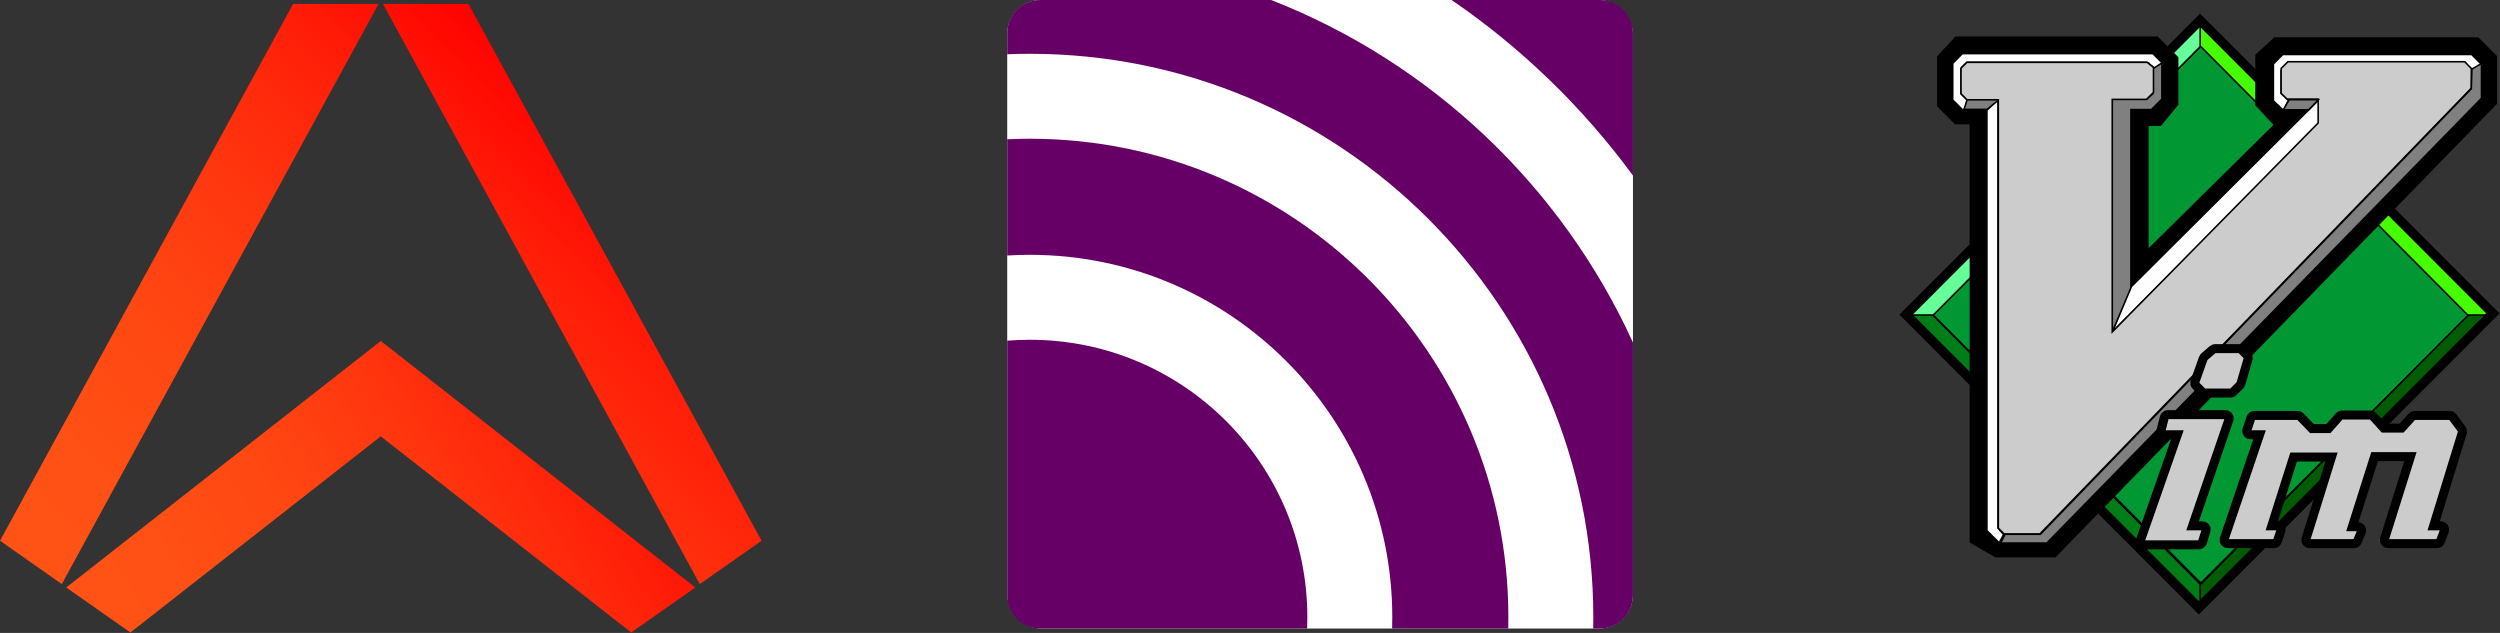 <svg width="1730" height="438" viewBox="0 0 1730 438" fill="none" xmlns="http://www.w3.org/2000/svg">
<rect x="0" y="0" width="1730" height="438" fill="#333333" stroke="none"/>
<rect x="697" width="433" height="434.959" rx="23.511" fill="white"/>
<path fill-rule="evenodd" clip-rule="evenodd" d="M879.632 0H720C707.297 0 697 10.297 697 23L697 37.535C702.199 37.33 707.425 37.226 712.674 37.226C928.008 37.226 1102.57 211.789 1102.57 427.122C1102.57 429.741 1102.54 432.353 1102.49 434.959H1107C1119.7 434.959 1130 424.662 1130 411.959V237.024C1080.71 129.002 990.722 43.457 879.632 0ZM1004.5 0C1052.89 33.12 1095.35 74.248 1130 121.472V23C1130 10.297 1119.7 0 1107 0H1004.5ZM1043.7 434.959C1043.76 432.354 1043.79 429.742 1043.79 427.122C1043.79 244.251 895.546 96.004 712.674 96.004C707.42 96.004 702.194 96.127 697 96.369V176.817C702.184 176.497 707.41 176.335 712.674 176.335C851.18 176.335 963.462 288.616 963.462 427.122C963.462 429.744 963.422 432.357 963.342 434.959H1043.7ZM904.526 434.959C904.631 432.36 904.683 429.747 904.683 427.122C904.683 321.079 818.718 235.113 712.674 235.113C707.397 235.113 702.17 235.326 697 235.744L697 411.959C697 424.662 707.297 434.959 720 434.959H904.526Z" fill="#660066"/>
<path d="M261.973 2.743L42.76 404.188L0 374.184L202.831 2.743H261.973ZM265.027 2.743L484.24 404.188L527 374.184L324.169 2.743H265.027Z" fill="url(#paint0_linear_1_256)"/>
<path d="M481.186 406.55L263.5 235.971L45.814 406.55L90.24 437.665L263.5 301.952L436.761 437.665L481.186 406.55Z" fill="url(#paint1_linear_1_256)"/>
<path d="M1523.78 31.058L1337.39 217.694L1523 403.551L1709.39 216.916L1523.78 31.058Z" fill="#019833" stroke="black" stroke-width="1.088"/>
<path d="M1523 31.836V15.505L1320.31 218.471H1337.39L1523 31.836V31.836Z" fill="#66FE98" stroke="black" stroke-width="1.088"/>
<path d="M1522.54 31.836V15.505L1725.23 218.471H1708.14L1522.54 31.836V31.836Z" fill="#45FE02" stroke="black" stroke-width="1.088"/>
<path d="M1523 404.64V420.971L1320.31 218.005H1337.39L1523 404.64Z" fill="#017D17" stroke="black" stroke-width="1.088"/>
<path d="M1357.91 36.118H1488.61L1496.57 44.091V68.561L1490.26 76.259H1475.98V197.783L1598.99 76.259H1578.67L1571.53 68.561V42.717L1578.12 36.668H1710.46L1717.05 43.267V67.461L1417.77 374.844H1383.72L1373.87 369.146V75.16H1357.36L1351.32 69.111V43.267L1357.91 36.118V36.118Z" stroke="black" stroke-width="21.759"/>
<path d="M1522.54 404.64V420.971L1725.23 218.005H1708.14L1522.54 404.64V404.64Z" fill="#005D04" stroke="black" stroke-width="1.088"/>
<path d="M1522.46 14L1319 217.729L1521.61 420.61L1725.06 216.88L1522.46 14Z" stroke="black" stroke-width="6.528"/>
<path d="M1490 48.556L1497.37 44.667L1489.8 37.085H1357.97L1351.28 43.792V69.163L1358.7 76.599L1362.25 69.163L1357.59 64.497V46.611L1361.08 43.501H1486.89L1490 48.556Z" fill="#FEFEFE" stroke="black" stroke-width="1.088"/>
<path d="M1583.2 42.718L1578.54 47.379V64.492L1582.62 68.574H1604.16V85.109L1461.67 229.737V68.778H1485.35L1490.21 63.913V46.596L1485.72 43.126H1361.1L1357.02 47.208V64.9L1361.16 69.051H1382.84V365.451L1386.92 369.533H1411.55L1710.17 60.987V47.379L1705.51 42.718H1583.2Z" stroke="black" stroke-width="1.088"/>
<path d="M1382.62 68.561V365.496L1386.47 369.895L1383.45 375.647L1374.94 367.145V76.259L1382.62 68.561Z" fill="#FEFEFE" stroke="black" stroke-width="1.088"/>
<path d="M1361.33 68.561L1359.13 75.709H1375.05L1383.84 68.561H1361.33Z" fill="#808080" stroke="black" stroke-width="1.088"/>
<path d="M1580.08 76.59L1583.58 69.396L1578.53 64.731V48.789L1584.35 42.956H1705.89L1710.55 49.178L1717.15 44.512L1710.36 37.707H1579.69L1573.19 44.22V69.785L1579.94 76.152L1580.08 76.59ZM1474.34 198.909L1461.65 229.747L1604.93 85.882V68.774L1474.34 198.909V198.909Z" fill="#FEFEFE" stroke="black" stroke-width="1.088"/>
<path d="M1489.71 47.665L1496.02 43.541V68.561L1488.75 75.847H1474.6V199.157L1461.7 229.675V68.561H1485.31L1489.71 64.987V47.665V47.665Z" fill="#808080" stroke="black" stroke-width="1.088"/>
<path d="M1583.2 42.718L1578.54 47.379V64.492L1582.62 68.574H1604.16V85.109L1461.67 229.737V68.778H1485.35L1490.21 63.913V46.596L1485.72 43.126H1361.1L1357.02 47.208V64.9L1361.16 69.051H1382.84V365.451L1386.92 369.533H1411.55L1710.17 60.987V47.379L1705.51 42.718H1583.2Z" fill="#CCCCCC" stroke="black" stroke-width="1.088"/>
<path d="M1710.55 47.778L1717.18 43.944V67.997L1416.37 375.795H1384.43L1387.49 369.724H1411.95L1710.16 61.387L1710.55 47.778Z" fill="#808080" stroke="black" stroke-width="1.088"/>
<path d="M1604.34 68.973L1597.61 75.984H1580.04L1584.16 68.973C1584.3 68.973 1604.34 68.973 1604.34 68.973Z" fill="#808080" stroke="black" stroke-width="1.088"/>
<path d="M1532.61 242.51C1532.38 242.558 1532.17 242.663 1532 242.817L1526.22 247.784C1526.05 247.941 1525.92 248.14 1525.85 248.362L1520.07 264.557C1519.99 264.794 1519.97 265.051 1520.02 265.298C1520.08 265.545 1520.2 265.771 1520.38 265.952L1524.79 270.374C1525.05 270.62 1525.39 270.755 1525.74 270.749H1543.58C1543.94 270.755 1544.28 270.62 1544.53 270.374L1549.19 265.679C1549.35 265.518 1549.47 265.319 1549.53 265.101L1554.49 248.056C1554.56 247.825 1554.56 247.579 1554.5 247.346C1554.44 247.112 1554.32 246.899 1554.15 246.729L1550.31 242.885C1550.05 242.639 1549.71 242.504 1549.36 242.51H1532.88C1532.79 242.501 1532.7 242.501 1532.61 242.51V242.51ZM1499.92 288.168C1499.68 288.221 1499.45 288.341 1499.27 288.515C1499.09 288.69 1498.96 288.911 1498.9 289.155L1496.69 297.932C1496.65 298.129 1496.64 298.335 1496.68 298.534C1496.73 298.732 1496.81 298.919 1496.94 299.08C1497.06 299.24 1497.22 299.37 1497.4 299.46C1497.58 299.55 1497.78 299.598 1497.99 299.599H1508.48L1482.46 374.006C1482.39 374.206 1482.37 374.42 1482.4 374.63C1482.43 374.839 1482.51 375.038 1482.64 375.211C1482.76 375.383 1482.92 375.524 1483.11 375.622C1483.3 375.72 1483.5 375.773 1483.72 375.775H1521.6C1521.88 375.779 1522.16 375.692 1522.4 375.527C1522.63 375.362 1522.8 375.127 1522.89 374.856L1525.37 366.861C1525.43 366.659 1525.45 366.446 1525.41 366.239C1525.37 366.031 1525.29 365.835 1525.16 365.666C1525.04 365.497 1524.87 365.36 1524.69 365.266C1524.5 365.173 1524.29 365.124 1524.08 365.126H1515.52L1541.27 289.937C1541.34 289.736 1541.36 289.522 1541.33 289.313C1541.3 289.104 1541.22 288.905 1541.09 288.732C1540.97 288.559 1540.81 288.418 1540.62 288.32C1540.43 288.222 1540.23 288.17 1540.01 288.168H1500.19C1500.1 288.159 1500.01 288.159 1499.92 288.168V288.168ZM1620.47 288.44C1620.18 288.5 1619.92 288.656 1619.72 288.882L1611.84 297.796H1599.3L1590.95 289.121C1590.82 288.993 1590.67 288.891 1590.51 288.821C1590.35 288.751 1590.17 288.714 1589.99 288.712H1560.06C1559.79 288.713 1559.52 288.798 1559.29 288.956C1559.07 289.115 1558.9 289.338 1558.8 289.597L1556.05 297.83C1555.98 298.031 1555.97 298.245 1556 298.454C1556.03 298.664 1556.11 298.863 1556.23 299.035C1556.35 299.208 1556.51 299.349 1556.7 299.447C1556.89 299.545 1557.1 299.597 1557.31 299.599H1565.33L1540.39 373.189C1540.32 373.39 1540.3 373.604 1540.33 373.813C1540.36 374.022 1540.44 374.222 1540.57 374.394C1540.69 374.567 1540.85 374.708 1541.04 374.806C1541.23 374.904 1541.43 374.956 1541.65 374.958H1573.52C1573.79 374.958 1574.06 374.872 1574.28 374.714C1574.51 374.556 1574.68 374.332 1574.77 374.074L1577.22 366.895C1577.29 366.694 1577.31 366.48 1577.27 366.271C1577.24 366.061 1577.16 365.862 1577.04 365.69C1576.92 365.517 1576.76 365.376 1576.57 365.278C1576.38 365.18 1576.17 365.128 1575.96 365.126H1570.39L1586.29 315.011H1615.07L1596.93 373.223C1596.86 373.424 1596.85 373.638 1596.89 373.845C1596.92 374.053 1597.01 374.249 1597.13 374.418C1597.26 374.587 1597.42 374.724 1597.61 374.818C1597.8 374.911 1598.01 374.96 1598.22 374.958H1628.97C1629.23 374.956 1629.48 374.878 1629.7 374.733C1629.92 374.588 1630.09 374.382 1630.19 374.142L1632.94 367.541C1633.02 367.34 1633.05 367.121 1633.03 366.905C1633 366.69 1632.93 366.482 1632.81 366.302C1632.69 366.121 1632.53 365.972 1632.34 365.868C1632.15 365.764 1631.93 365.708 1631.72 365.704H1626.14L1642.32 314.739H1669.7L1651.29 373.223C1651.23 373.424 1651.21 373.638 1651.25 373.845C1651.28 374.053 1651.37 374.249 1651.49 374.418C1651.62 374.587 1651.78 374.724 1651.97 374.818C1652.16 374.911 1652.37 374.96 1652.58 374.958H1686.35C1686.62 374.96 1686.89 374.88 1687.11 374.728C1687.34 374.576 1687.51 374.36 1687.61 374.108L1690.36 366.929C1690.43 366.726 1690.46 366.509 1690.43 366.295C1690.4 366.081 1690.32 365.877 1690.2 365.7C1690.08 365.523 1689.91 365.378 1689.72 365.278C1689.53 365.178 1689.32 365.126 1689.1 365.126H1682.41L1702.76 298.953C1702.83 298.747 1702.85 298.529 1702.81 298.315C1702.77 298.102 1702.69 297.901 1702.56 297.728L1696.24 289.223C1696.11 289.059 1695.94 288.927 1695.75 288.839C1695.57 288.75 1695.36 288.707 1695.15 288.712H1670.99C1670.81 288.709 1670.63 288.744 1670.46 288.814C1670.29 288.884 1670.14 288.989 1670.01 289.121L1662.4 297.49H1649.08L1641.2 288.848C1641.07 288.716 1640.92 288.612 1640.75 288.542C1640.58 288.472 1640.39 288.437 1640.21 288.44H1620.74C1620.65 288.431 1620.56 288.431 1620.47 288.44V288.44Z" fill="#CCCCCC" stroke="black" stroke-width="8.704" stroke-miterlimit="10"/>
<path d="M1532.88 243.837L1527.1 248.804L1521.33 264.999L1525.74 269.422H1543.58L1548.24 264.727L1553.2 247.682L1549.36 243.837H1532.88ZM1500.19 289.495L1497.99 298.272H1510.35L1483.72 374.448H1521.6L1524.08 366.453H1513.65L1540.01 289.495H1500.19ZM1620.74 289.767L1612.49 299.123H1598.76L1589.99 290.039H1560.06L1557.31 298.272H1567.2L1541.65 373.631H1573.52L1575.96 366.453H1568.55L1585.31 313.684H1616.9L1598.22 373.631H1628.96L1631.72 367.031H1624.31L1641.33 313.412H1671.54L1652.58 373.631H1686.35L1689.1 366.453H1680.58L1701.47 298.545L1695.15 290.039H1670.99L1663.01 298.817H1648.47L1640.21 289.767H1620.74Z" fill="#CCCCCC" stroke="black" stroke-width="1.088" stroke-miterlimit="10"/>
<defs>
<linearGradient id="paint0_linear_1_256" x1="74.352" y1="553.77" x2="473.794" y2="144.522" gradientUnits="userSpaceOnUse">
<stop stop-color="#FF5416"/>
<stop offset="0.254" stop-color="#FF5115"/>
<stop offset="0.461" stop-color="#FF4712"/>
<stop offset="0.652" stop-color="#FF350E"/>
<stop offset="0.833" stop-color="#FF1E08"/>
<stop offset="1" stop-color="#FF0000"/>
</linearGradient>
<linearGradient id="paint1_linear_1_256" x1="120.617" y1="653.348" x2="542.544" y2="390.448" gradientUnits="userSpaceOnUse">
<stop stop-color="#FF5416"/>
<stop offset="0.254" stop-color="#FF5115"/>
<stop offset="0.461" stop-color="#FF4712"/>
<stop offset="0.652" stop-color="#FF350E"/>
<stop offset="0.833" stop-color="#FF1E08"/>
<stop offset="1" stop-color="#FF0000"/>
</linearGradient>
</defs>
</svg>
